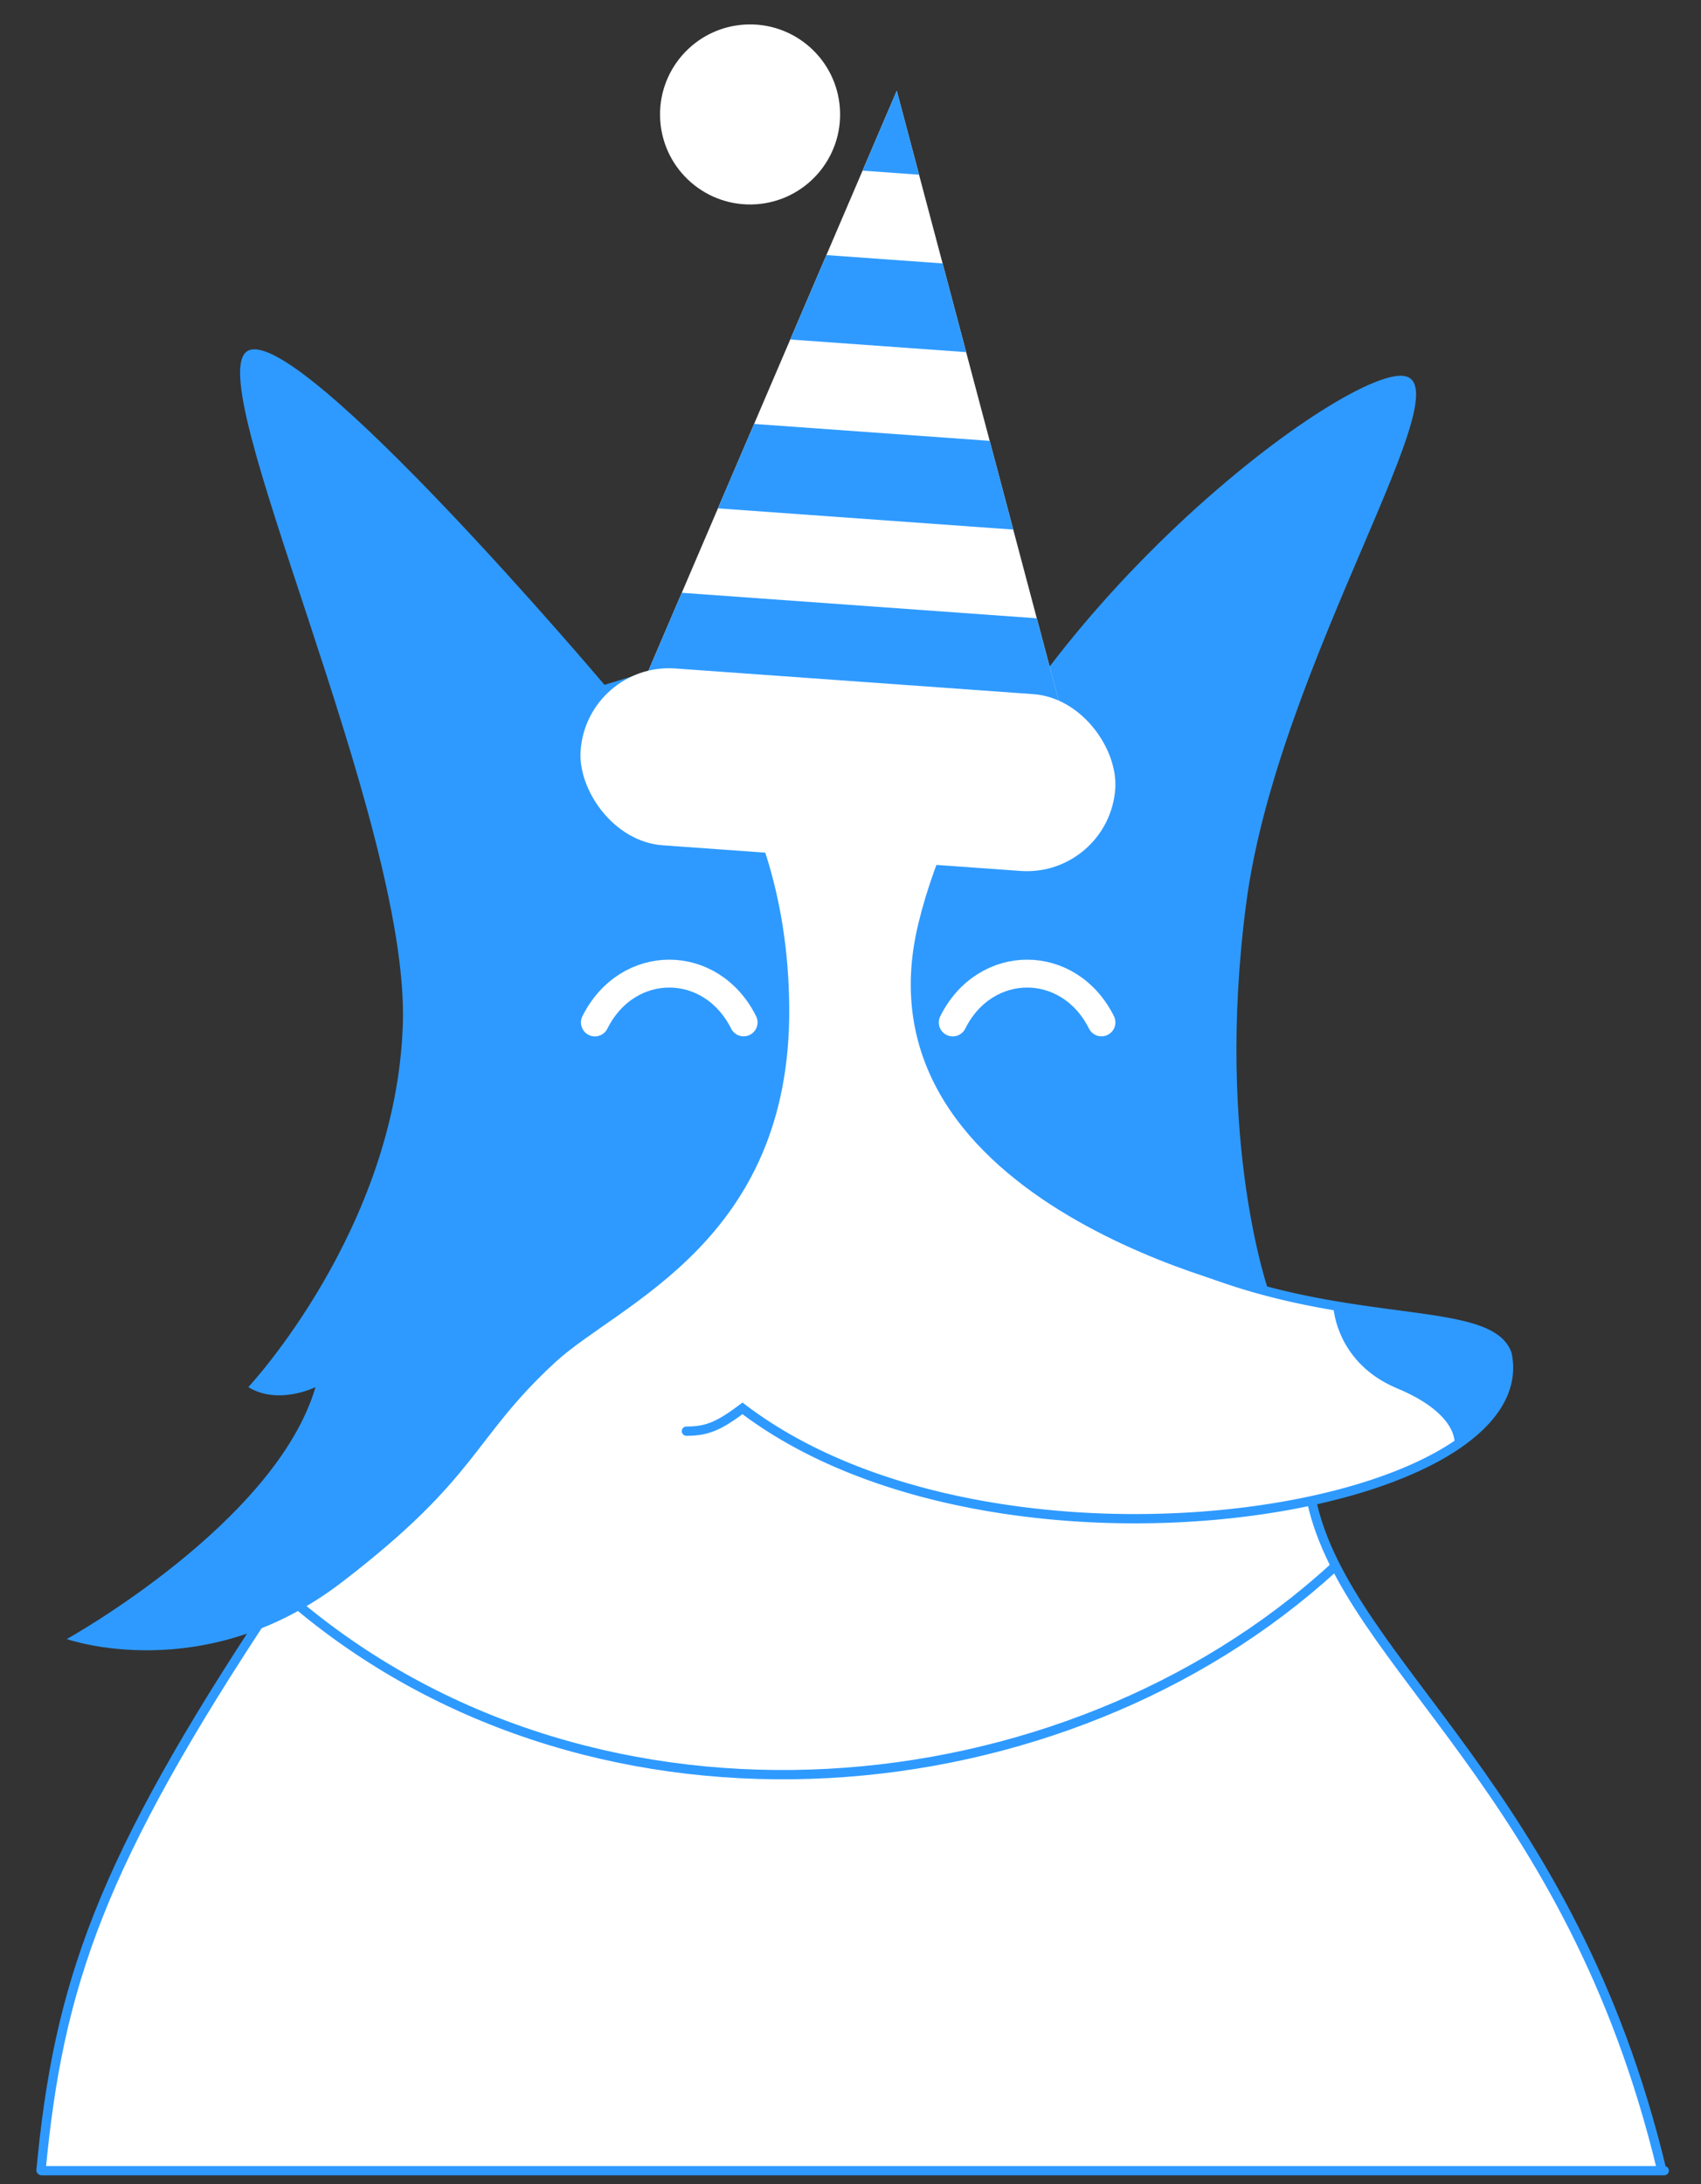 <svg xmlns="http://www.w3.org/2000/svg" width="183" height="235" fill="none">
  <rect width="100%" height="100%" fill="#333333" stroke="none"/>
  <path fill="#fff" d="M96.256 70.392s15.345 3.096 24.2 7.543c5.491 4.311 8.28 7.905 8.28 7.905l2.494 47.928.696 3.538 12.258 3.383 2.475 3.364 12.276 7.289-1.952 3.905-9.048 4.795-6.574 1.759.522 3.21 4.795 9.396 12.083 15.621 8.159 12.606 8.7 19.333 2.88 11.533H4.5s1.953-16.605 6.5-28c4.156-10.413 13.74-26.472 13.74-26.472l6.922-10.112 18.464-33.196L63.62 74.839l6.43-2.737 14.875-4.533 8.16-4.098.347 1.43-.348 2.668-1.953 2.127 5.143.696h-.02Z"/>
  <path fill="#2E9AFF" d="M36.825 170.193c-14.81 11.407-29.638 6.149-29.638 6.149s22.465-12.471 26.757-27.106c0 0-3.982 1.991-7.23 0 0 0 15.911-16.994 16.626-39.054.716-22.04-22.233-69.756-16.627-72.462 5.607-2.707 38.32 35.96 38.32 35.96l4.698-1.43s15.003 11.02 15.177 36.153c.193 25.115-18.251 31.804-25.134 38.126-9.029 8.314-8.12 12.277-22.949 23.664ZM98.803 99.355c-7.405 30.547 37.803 39.943 37.803 39.943s-5.936-16.279-2.533-42.109c3.384-25.849 24.206-56.763 16.627-56.763-7.598 0-44.493 28.382-51.897 58.929ZM153.581 142.005l-10.112-1.257s.315 5.886 6.811 8.612c6.516 2.707 6.201 5.83 6.201 5.83l3.515-2.237 2.249-4.189-.525-3.511-2.165-2.166-5.974-1.082Z"/>
  <path stroke="#2E9AFF" stroke-linecap="round" d="M29.302 172.518C10.728 200.47 6.292 213.624 4.412 233.5M32.052 172.676c32.512 27.197 82.483 22.467 111.389-3.986"/>
  <path stroke="#2E9AFF" stroke-linecap="round" d="M141.132 161.608c3.915 17.579 27.834 30.868 37.652 71.892"/>
  <path fill="#2E9AFF" d="M118.383 130.265a.5.5 0 1 0-.571.821l.571-.821Zm-38.505 21.258.303-.398-.302-.23-.302.229.301.399Zm82.264-5.825.49-.1a.49.49 0 0 0-.017-.063l-.473.163Zm-88.291 7.777a.5.5 0 0 0-.004 1l.004-1Zm43.961-22.389c10.163 7.068 20.705 9.202 28.943 10.393 4.142.599 7.64.954 10.274 1.568 2.668.623 4.175 1.458 4.641 2.813l.945-.325c-.658-1.914-2.702-2.842-5.358-3.462-2.69-.627-6.287-.995-10.359-1.584-8.19-1.184-18.546-3.291-28.515-10.224l-.571.821Zm43.841 14.711c.798 3.923-1.921 7.553-7.288 10.504-5.332 2.932-13.086 5.07-21.836 6.03-17.515 1.922-38.799-.892-52.348-11.206l-.606.795c13.838 10.534 35.423 13.341 53.063 11.405 8.827-.969 16.721-3.13 22.209-6.148 5.452-2.998 8.724-6.968 7.785-11.579l-.979.199Zm-82.076 5.327c-1.252.946-2.174 1.53-3.032 1.881-.846.346-1.654.475-2.694.47l-.004 1c1.138.005 2.083-.138 3.076-.545.98-.4 1.985-1.047 3.257-2.008l-.603-.798Z"/>
  <path stroke="#2E9AFF" stroke-linecap="round" d="M4.5 233.539h174.544"/>
  <path stroke="#fff" stroke-linecap="round" stroke-width="3" d="M102.5 110.004c3.5-7.004 12.5-7.004 16-.008M64 110.004c3.5-7.004 12.5-7.004 16-.008"/>
  <path fill="#fff" d="m96.477 9.767-26.755 62.48 44.182 3.173L96.477 9.767Z"/>
  <path fill="#2E9AFF" fill-rule="evenodd" d="m98.874 18.796-2.397-9.03-3.68 8.594 6.077.436ZM85.018 36.527l3.89-9.083 12.5.897 2.533 9.545-18.923-1.359Zm-7.78 18.167 3.89-9.083 25.347 1.82 2.533 9.545-31.77-2.282Zm34.304 11.827 2.362 8.899-44.182-3.173 3.626-8.469 38.194 2.743Z" clip-rule="evenodd"/>
  <rect width="57.667" height="19.072" x="63.146" y="71.238" fill="#fff" rx="9.536" transform="rotate(4.101 63.146 71.238)"/>
  <circle cx="80.695" cy="12.313" r="9.686" fill="#fff" transform="rotate(-3.84 80.695 12.313)"/>
</svg>
